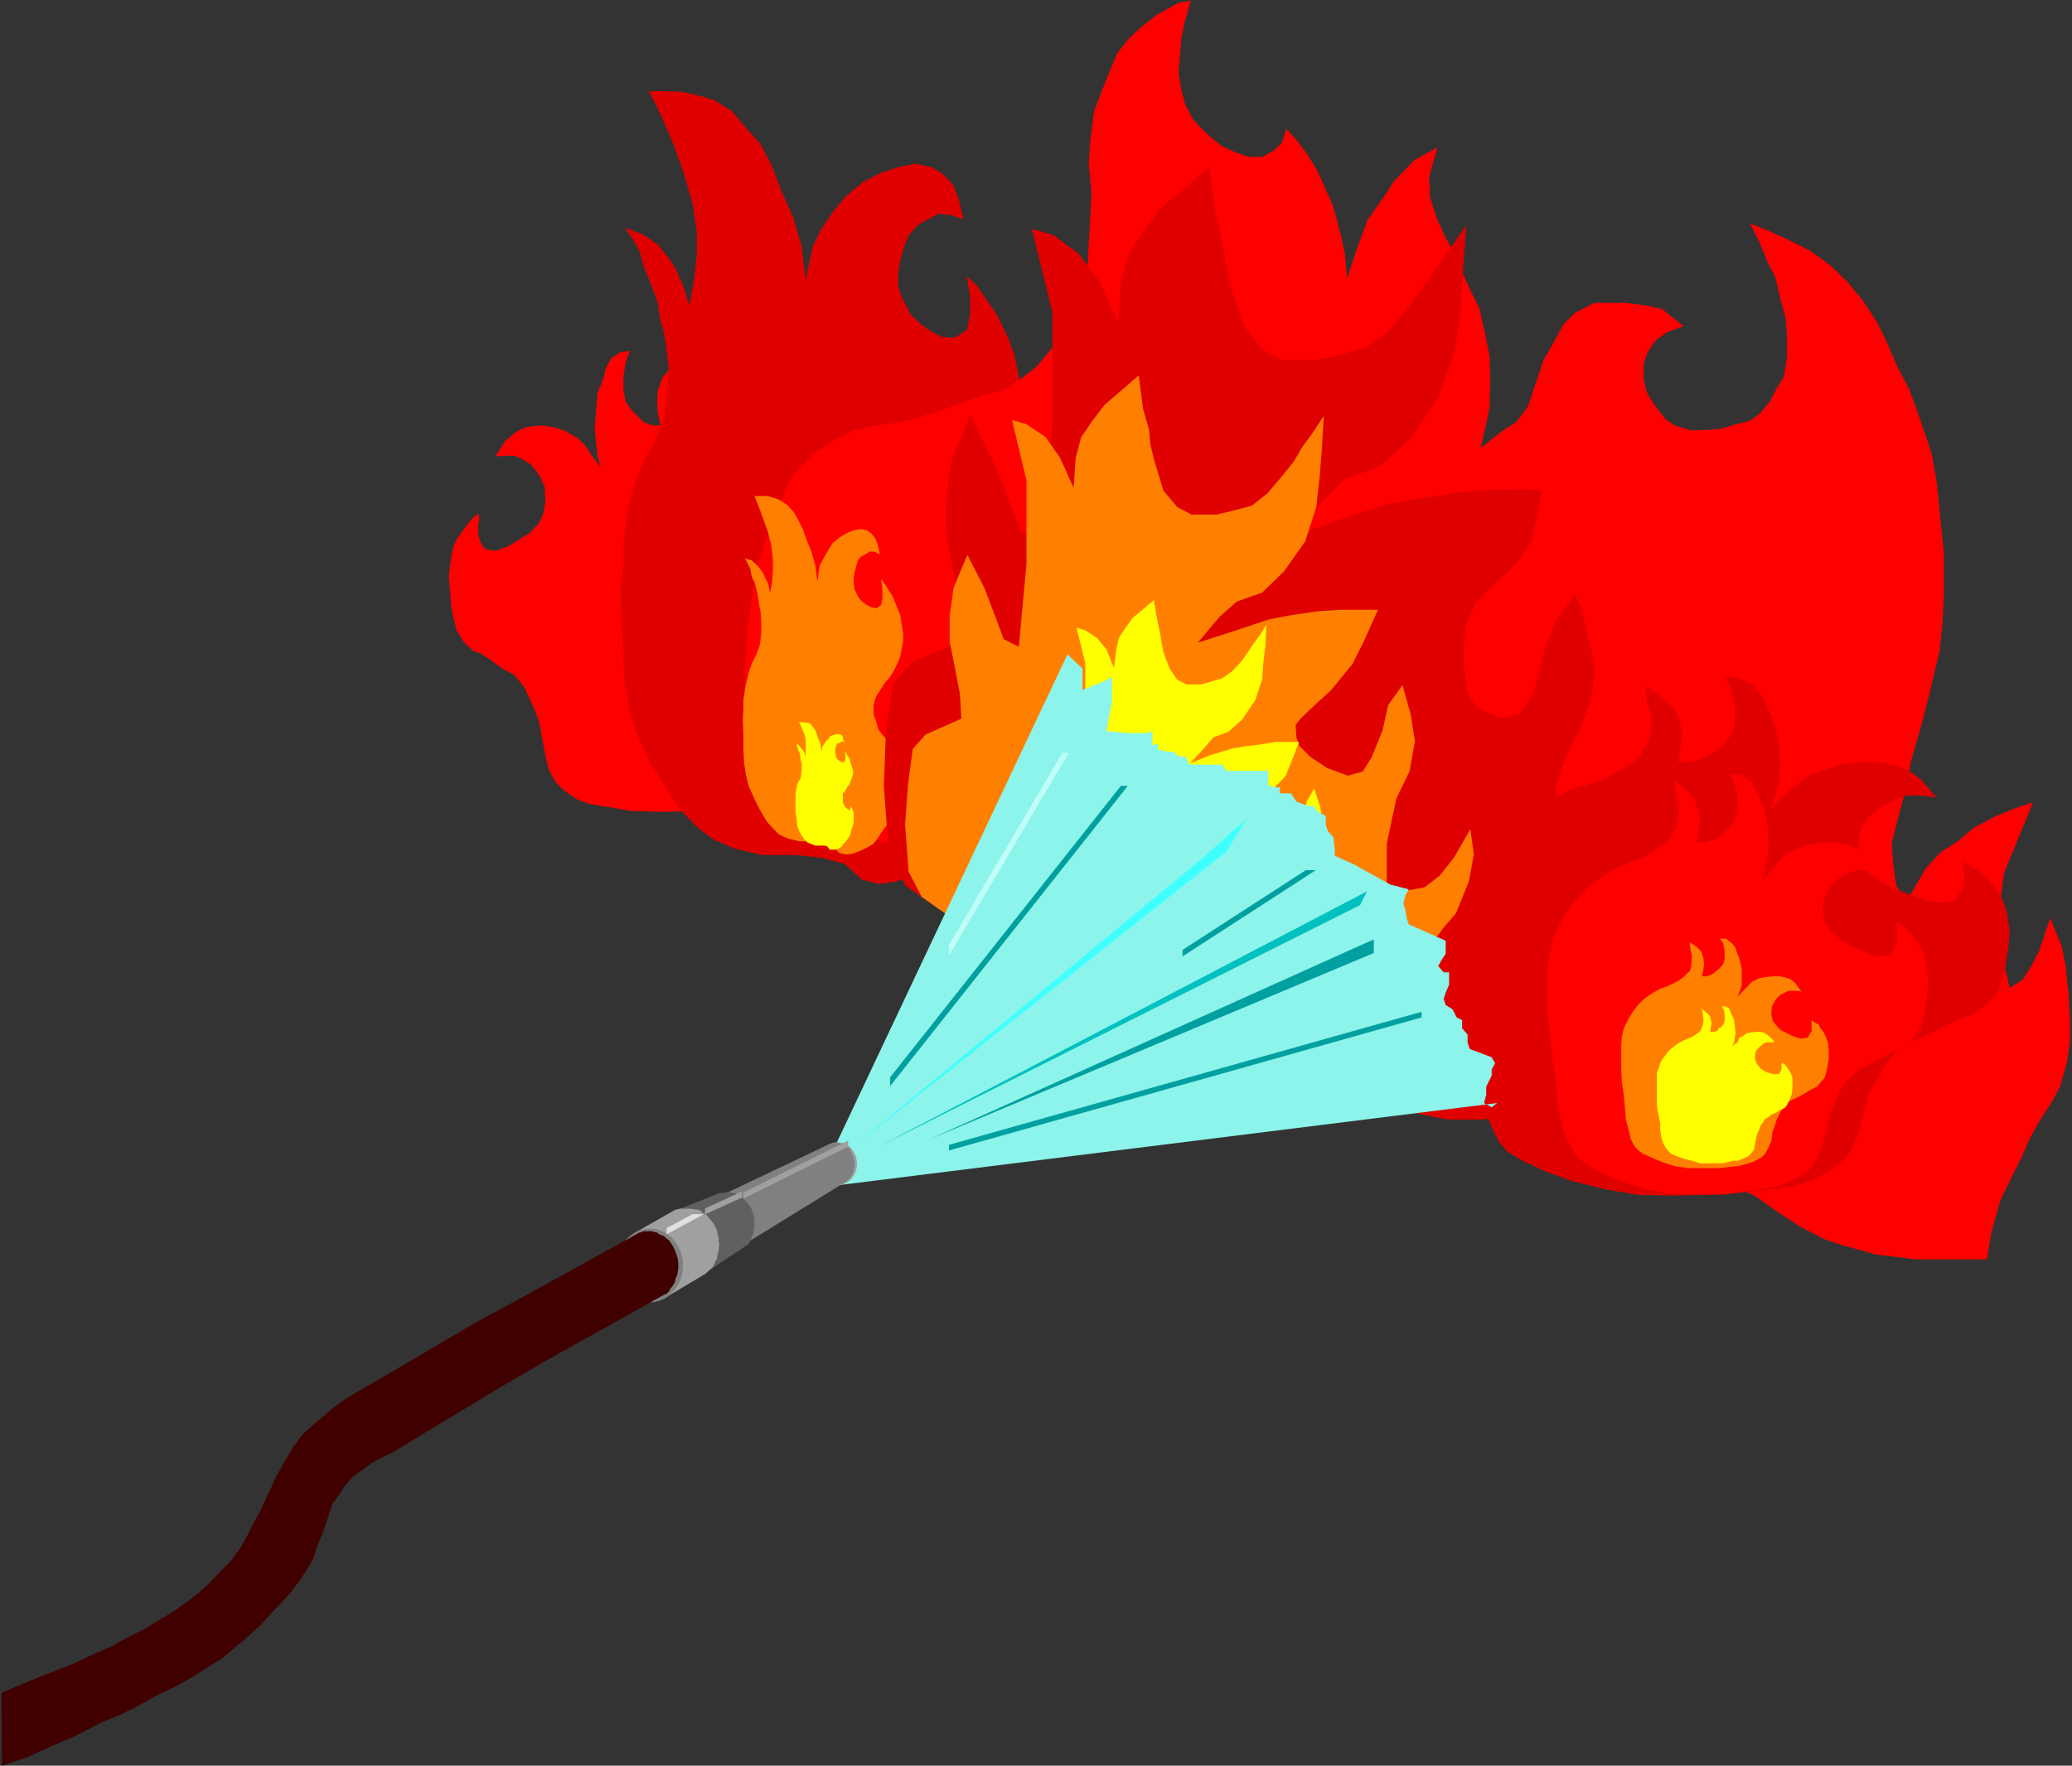 <?xml version="1.0" encoding="UTF-8" standalone="no"?>
<svg
   xmlns:ooo="http://xml.openoffice.org/svg/export"
   xmlns:dc="http://purl.org/dc/elements/1.1/"
   xmlns:cc="http://creativecommons.org/ns#"
   xmlns:rdf="http://www.w3.org/1999/02/22-rdf-syntax-ns#"
   xmlns:svg="http://www.w3.org/2000/svg"
   xmlns="http://www.w3.org/2000/svg"
   xmlns:sodipodi="http://sodipodi.sourceforge.net/DTD/sodipodi-0.dtd"
   xmlns:inkscape="http://www.inkscape.org/namespaces/inkscape"
   version="1.2"
   width="133.39mm"
   height="113.68mm"
   viewBox="0 0 13339 11368"
   preserveAspectRatio="xMidYMid"
   xml:space="preserve"
   id="svg194"
   sodipodi:docname="firehose.svg"
   style="fill-rule:evenodd;stroke-width:28.222;stroke-linejoin:round"
   inkscape:version="0.92.5 (2060ec1f9f, 2020-04-08)"><rect x="0" y="0" width="13339" height="11368" fill="#333333" stroke="none"/><sodipodi:namedview
   pagecolor="#ffffff"
   bordercolor="#666666"
   borderopacity="1"
   objecttolerance="10"
   gridtolerance="10"
   guidetolerance="10"
   inkscape:pageopacity="0"
   inkscape:pageshadow="2"
   inkscape:window-width="664"
   inkscape:window-height="487"
   id="namedview196"
   showgrid="false"
   inkscape:zoom="0.2102413"
   inkscape:cx="252.09449"
   inkscape:cy="214.82834"
   inkscape:window-x="0"
   inkscape:window-y="0"
   inkscape:window-maximized="0"
   inkscape:current-layer="svg194" />
 <defs
   class="ClipPathGroup"
   id="defs8">
  <clipPath
   id="presentation_clip_path"
   clipPathUnits="userSpaceOnUse">
   <rect
   x="0"
   y="0"
   width="21000"
   height="29700"
   id="rect2" />
  </clipPath>
  <clipPath
   id="presentation_clip_path_shrink"
   clipPathUnits="userSpaceOnUse">
   <rect
   x="21"
   y="29"
   width="20958"
   height="29641"
   id="rect5" />
  </clipPath>
 </defs>
 <defs
   class="TextShapeIndex"
   id="defs12">
  <g
   ooo:slide="id1"
   ooo:id-list="id3"
   id="g10" />
 </defs>
 <defs
   class="EmbeddedBulletChars"
   id="defs44">
  <g
   id="bullet-char-template-57356"
   transform="matrix(4.8828125e-4,0,0,-4.8828125e-4,0,0)">
   <path
   d="M 580,1141 1163,571 580,0 -4,571 Z"
   id="path14"
   inkscape:connector-curvature="0" />
  </g>
  <g
   id="bullet-char-template-57354"
   transform="matrix(4.8828125e-4,0,0,-4.8828125e-4,0,0)">
   <path
   d="M 8,1128 H 1137 V 0 H 8 Z"
   id="path17"
   inkscape:connector-curvature="0" />
  </g>
  <g
   id="bullet-char-template-10146"
   transform="matrix(4.8828125e-4,0,0,-4.8828125e-4,0,0)">
   <path
   d="M 174,0 602,739 174,1481 1456,739 Z M 1358,739 309,1346 659,739 Z"
   id="path20"
   inkscape:connector-curvature="0" />
  </g>
  <g
   id="bullet-char-template-10132"
   transform="matrix(4.8828125e-4,0,0,-4.8828125e-4,0,0)">
   <path
   d="M 2015,739 1276,0 H 717 l 543,543 H 174 v 393 h 1086 l -543,545 h 557 z"
   id="path23"
   inkscape:connector-curvature="0" />
  </g>
  <g
   id="bullet-char-template-10007"
   transform="matrix(4.8828125e-4,0,0,-4.8828125e-4,0,0)">
   <path
   d="m 0,-2 c -7,16 -16,29 -25,39 l 381,530 c -94,256 -141,385 -141,387 0,25 13,38 40,38 9,0 21,-2 34,-5 21,4 42,12 65,25 l 27,-13 111,-251 280,301 64,-25 24,25 c 21,-10 41,-24 62,-43 C 886,937 835,863 770,784 769,783 710,716 594,584 L 774,223 c 0,-27 -21,-55 -63,-84 l 16,-20 C 717,90 699,76 672,76 641,76 570,178 457,381 L 164,-76 c -22,-34 -53,-51 -92,-51 -42,0 -63,17 -64,51 -7,9 -10,24 -10,44 0,9 1,19 2,30 z"
   id="path26"
   inkscape:connector-curvature="0" />
  </g>
  <g
   id="bullet-char-template-10004"
   transform="matrix(4.8828125e-4,0,0,-4.8828125e-4,0,0)">
   <path
   d="M 285,-33 C 182,-33 111,30 74,156 52,228 41,333 41,471 c 0,78 14,145 41,201 34,71 87,106 158,106 53,0 88,-31 106,-94 l 23,-176 c 8,-64 28,-97 59,-98 l 735,706 c 11,11 33,17 66,17 42,0 63,-15 63,-46 V 965 c 0,-36 -10,-64 -30,-84 L 442,47 C 390,-6 338,-33 285,-33 Z"
   id="path29"
   inkscape:connector-curvature="0" />
  </g>
  <g
   id="bullet-char-template-9679"
   transform="matrix(4.8828125e-4,0,0,-4.8828125e-4,0,0)">
   <path
   d="M 813,0 C 632,0 489,54 383,161 276,268 223,411 223,592 c 0,181 53,324 160,431 106,107 249,161 430,161 179,0 323,-54 432,-161 108,-107 162,-251 162,-431 0,-180 -54,-324 -162,-431 C 1136,54 992,0 813,0 Z"
   id="path32"
   inkscape:connector-curvature="0" />
  </g>
  <g
   id="bullet-char-template-8226"
   transform="matrix(4.8828125e-4,0,0,-4.8828125e-4,0,0)">
   <path
   d="m 346,457 c -73,0 -137,26 -191,78 -54,51 -81,114 -81,188 0,73 27,136 81,188 54,52 118,78 191,78 73,0 134,-26 185,-79 51,-51 77,-114 77,-187 0,-75 -25,-137 -76,-188 -50,-52 -112,-78 -186,-78 z"
   id="path35"
   inkscape:connector-curvature="0" />
  </g>
  <g
   id="bullet-char-template-8211"
   transform="matrix(4.8828125e-4,0,0,-4.8828125e-4,0,0)">
   <path
   d="M -4,459 H 1135 V 606 H -4 Z"
   id="path38"
   inkscape:connector-curvature="0" />
  </g>
  <g
   id="bullet-char-template-61548"
   transform="matrix(4.8828125e-4,0,0,-4.8828125e-4,0,0)">
   <path
   d="m 173,740 c 0,163 58,303 173,419 116,115 255,173 419,173 163,0 302,-58 418,-173 116,-116 174,-256 174,-419 0,-163 -58,-303 -174,-418 C 1067,206 928,148 765,148 601,148 462,206 346,322 231,437 173,577 173,740 Z"
   id="path41"
   inkscape:connector-curvature="0" />
  </g>
 </defs>
 <g
   id="g49"
   transform="translate(-3830,-9166)">
  <g
   id="id2"
   class="Master_Slide">
   <g
   id="bg-id2"
   class="Background" />
   <g
   id="bo-id2"
   class="BackgroundObjects" />
  </g>
 </g>
 <g
   class="SlideGroup"
   id="g192"
   transform="translate(-3830,-9166)">
  <g
   id="g190">
   <g
   id="container-id1">
    <g
   id="id1"
   class="Slide"
   clip-path="url(#presentation_clip_path)">
     <g
   class="Page"
   id="g186">
      <g
   class="Graphic"
   id="g184">
       <g
   id="id3">
        <rect
   class="BoundingBox"
   x="3830"
   y="9166"
   width="13339"
   height="11368"
   id="rect51"
   style="fill:none;stroke:none" />
        <defs
   id="defs56">
         <clipPath
   id="clip_path_1"
   clipPathUnits="userSpaceOnUse">
          <path
   d="M 3830,9166 H 17168 V 20533 H 3830 Z"
   id="path53"
   inkscape:connector-curvature="0" />
         </clipPath>
        </defs>
        <g
   clip-path="url(#clip_path_1)"
   id="g92">
         <path
   d="m 8903,13639 26,-198 13,-168 14,-177 v -163 -132 l -14,-119 -22,-102 -35,-88 -31,-70 -48,-84 -49,-66 -75,-84 -79,-66 -75,-49 -66,-26 -80,-40 -53,-44 -53,-40 -39,-53 -18,-26 -22,-53 -9,-84 v -62 l 18,-88 4,-84 -66,66 -49,58 -30,83 -5,71 5,71 17,83 h -53 l -57,-22 -35,-35 -40,-40 -40,-57 -13,-71 v -92 l 13,-88 27,-75 -58,8 -61,40 -36,66 -17,71 -36,88 -8,110 -9,111 9,101 8,80 22,75 -57,-75 -48,-71 -49,-44 -75,-44 -66,-22 -79,-14 -71,5 -57,13 -53,31 -62,53 -62,97 75,-4 h 49 l 57,26 53,35 53,71 31,70 4,93 -13,79 -27,58 -61,66 -71,44 -66,40 -44,17 -44,14 -66,-14 -22,-35 -18,-53 v -62 l 4,-30 v -45 l -35,23 -35,39 -31,44 -40,53 -26,62 -14,79 -13,106 9,97 9,111 31,132 44,75 35,35 31,27 49,17 66,45 79,57 62,31 44,48 26,36 36,75 39,88 22,62 18,97 22,119 22,88 40,75 40,44 44,35 53,36 75,30 79,14 84,13 123,22 h 71 l 119,4 150,-4 132,-35 137,-44 106,-58 93,-57 57,-53 40,-57 26,-80 31,-101 31,-146 z"
   id="path58"
   inkscape:connector-curvature="0"
   style="fill:#ff0000;stroke:none" />
         <path
   d="m 8413,14565 -97,-75 -106,-110 -101,-154 -102,-163 -79,-177 -44,-150 -36,-190 -4,-158 -13,-230 -5,-203 18,-172 v -132 l 22,-185 44,-164 58,-154 79,-146 53,-136 26,-181 9,-146 -17,-150 -18,-97 -22,-79 -13,-97 -40,-110 -49,-120 -30,-105 -40,-71 -53,-79 123,48 89,62 75,92 39,62 49,111 40,127 30,-163 18,-163 v -150 l -26,-176 -62,-212 -58,-163 -70,-164 -53,-114 -40,-75 h 93 l 119,4 119,27 88,26 115,71 93,110 88,97 75,141 66,172 75,168 53,185 26,216 44,-216 58,-115 70,-105 84,-102 111,-93 119,-61 110,-36 110,-22 102,22 70,40 71,75 35,88 31,133 -79,-27 -80,-9 -70,36 -31,17 -40,27 -49,57 -30,66 -27,97 -13,80 v 84 l 22,75 26,48 31,62 66,62 67,48 70,35 80,5 79,-49 22,-101 v -115 l -22,-132 66,62 66,97 58,83 70,142 44,114 31,146 18,115 v 97 l -18,127 -22,115 -40,97 -66,106 -75,97 -75,84 -61,93 -53,61 -31,75 -22,97 v 128 l 31,93 48,110 75,88 57,62 75,58 62,-80 35,-79 53,88 31,84 31,106 18,119 v 159 l -49,154 -44,141 -31,119 -44,124 -79,141 -93,110 -70,75 -67,80 -70,70 -93,53 -110,53 -119,35 -102,14 -110,-27 -110,-101 -146,-40 -172,-18 h -216 l -185,-44 z"
   id="path60"
   inkscape:connector-curvature="0"
   style="fill:#e00000;stroke:none" />
         <path
   d="m 8691,14041 -66,-252 v -282 l 13,-265 27,-198 35,-208 53,-176 57,-155 49,-110 44,-119 75,-97 92,-93 128,-84 115,-61 132,-31 159,-22 128,-31 176,-57 186,-67 101,-30 102,-27 110,-75 93,-71 88,-105 84,-102 66,-132 53,-106 39,-172 9,-172 9,-159 9,-176 -18,-186 9,-136 26,-203 40,-106 49,-124 61,-145 75,-93 80,-75 101,-79 137,-75 79,-14 -39,137 -22,106 -9,115 -9,101 18,115 26,97 49,93 57,61 62,58 66,53 84,39 92,31 h 84 l 75,-40 53,-52 27,-89 66,71 70,93 62,101 35,75 36,84 26,53 27,92 30,115 27,124 13,154 62,-185 70,-190 115,-163 53,-84 132,-137 150,-84 -53,190 5,132 48,146 49,106 62,115 48,114 62,137 48,93 36,158 31,159 4,146 -4,172 -22,115 -36,154 133,-106 97,-62 75,-101 44,-132 57,-168 66,-115 62,-114 75,-75 124,-62 h 101 101 l 133,17 101,23 137,110 -106,39 -66,45 -57,79 -27,75 v 106 l 13,57 14,40 39,62 75,97 58,39 101,31 h 84 l 110,-9 102,-30 88,-22 62,-45 66,-79 44,-84 48,-79 18,-124 v -128 l -9,-123 -40,-150 -26,-115 -49,-92 -52,-128 -62,-124 110,44 137,62 141,71 128,92 110,106 102,124 92,141 66,136 62,146 75,141 49,133 44,127 53,155 35,198 22,230 22,220 v 97 186 l -9,167 -17,172 -62,261 -44,176 -80,282 -39,199 -49,185 -35,137 9,132 17,137 67,110 70,-119 57,-97 93,-101 115,-75 101,-84 133,-71 127,-53 120,-39 -186,454 -26,185 4,230 22,172 36,154 83,-53 58,-92 48,-93 71,-212 75,181 26,132 18,177 9,159 v 145 l -18,128 -44,159 -49,93 -74,114 -75,133 -53,123 -58,115 -79,163 -58,212 -26,163 h -198 -265 l -252,-31 -225,-62 -114,-39 -159,-84 -141,-93 -137,-97 -150,-70 -128,-53 -132,-31 -168,-62 -159,-57 -145,-97 -154,-102 -124,-115 -251,-229 -155,-123 -176,-80 -221,-123 -278,-93 -300,-35 -802,-93 -662,-441 -499,-371 -802,-30 -746,-186 z"
   id="path62"
   inkscape:connector-curvature="0"
   style="fill:#ff0000;stroke:none" />
         <path
   d="m 8845,14539 -39,-40 -40,-44 -44,-75 -35,-70 -36,-80 -17,-66 -14,-88 -4,-75 v -102 l -4,-92 4,-80 v -57 l 13,-84 18,-79 22,-66 31,-62 22,-62 9,-75 v -71 l -5,-70 -9,-40 -4,-35 -9,-49 -13,-53 -22,-48 -9,-49 -18,-35 -17,-31 44,13 35,31 35,44 14,31 22,44 13,62 13,-75 5,-75 v -66 l -9,-84 -22,-92 -27,-75 -26,-71 -22,-57 -13,-31 h 30 53 l 49,13 31,13 48,31 40,44 31,53 31,62 26,75 31,75 22,84 13,101 14,-101 26,-49 27,-48 30,-49 49,-40 44,-26 44,-18 44,-8 40,8 26,18 27,31 18,44 13,62 -36,-18 h -30 l -27,18 -9,4 -22,13 -17,22 -9,31 -13,49 -5,35 v 35 l 5,36 13,26 13,27 22,26 31,22 26,13 36,9 31,-22 8,-48 v -53 l -8,-66 22,30 31,49 22,35 26,66 22,53 9,62 9,57 v 45 l -9,53 -9,48 -18,44 -26,53 -26,40 -31,35 -27,44 -22,31 -13,31 -9,40 v 57 l 18,49 13,48 31,40 26,26 31,27 22,-31 13,-40 27,40 9,35 13,53 4,53 v 75 l -17,66 -13,66 -18,49 -18,57 -31,71 -39,44 -27,40 -22,35 -26,31 -40,22 -44,22 -49,18 -44,4 -39,-9 -49,-48 -53,-18 -75,-9 h -79 l -75,-18 z"
   id="path64"
   inkscape:connector-curvature="0"
   style="fill:#ff8000;stroke:none" />
         <path
   d="m 9661,14870 -110,-221 -31,-419 13,-353 49,-317 124,-133 317,-132 -18,-221 -48,-286 -35,-181 v -234 l 35,-247 119,-287 150,300 176,446 133,70 70,-741 v -736 l -132,-539 137,40 163,119 137,181 119,269 17,-269 53,-181 97,-150 102,-137 317,-269 40,300 44,186 22,136 31,150 88,252 115,150 132,66 h 221 l 146,-31 172,-48 136,-102 133,-154 97,-133 92,-132 80,-115 106,-150 -22,296 -14,234 -35,269 -106,300 -181,273 -203,181 -225,84 -141,137 -203,233 314,-114 322,-102 207,-35 234,-35 198,-18 199,-4 141,4 -31,172 -35,159 -75,115 -75,79 -84,75 -124,124 -66,158 -13,128 v 106 l 13,93 5,75 35,70 40,53 150,62 123,-31 84,-128 53,-203 17,-75 36,-88 35,-93 71,-105 57,-75 44,105 27,137 35,128 18,133 -18,141 -35,123 -67,177 27,-84 -84,176 -26,62 -40,124 -27,185 -17,92 -9,128 v 93 l 35,88 80,14 92,8 71,-26 75,-31 75,-31 79,-48 80,-89 48,-53 57,-83 45,-84 35,-115 35,137 9,92 -9,115 -22,159 -48,119 -80,132 -114,137 -168,221 -256,234 -181,132 -106,198 -44,393 -207,44 h -234 l -216,-44 -221,-84 -185,-119 -163,-137 -137,-220 -66,-163 -234,48 -304,-48 -238,-102 -133,-119 -105,-185 -300,101 -336,-31 -353,-119 -286,-137 z"
   id="path66"
   inkscape:connector-curvature="0"
   style="fill:#e00000;stroke:none" />
         <path
   d="m 9763,14940 -84,-163 -22,-300 18,-256 31,-233 83,-93 230,-102 -9,-158 -40,-208 -26,-128 v -172 l 26,-180 88,-208 111,216 123,327 97,48 49,-529 v -543 l -93,-388 93,27 123,83 93,133 88,194 13,-194 36,-133 75,-110 75,-97 220,-190 27,212 39,137 9,97 27,110 57,186 88,105 93,49 h 163 l 110,-27 115,-30 101,-80 93,-110 75,-93 57,-97 62,-84 75,-114 -13,225 -13,163 -22,198 -71,221 -137,194 -141,137 -163,57 -110,97 -141,168 233,-75 225,-75 141,-27 177,-26 137,-9 h 247 l -89,199 -75,150 -141,172 -92,83 -102,97 -31,40 5,80 17,53 75,75 106,70 133,49 97,-27 57,-92 70,-173 36,-163 92,-128 53,190 27,172 -35,194 -84,172 -62,291 v 291 l 123,14 120,-22 97,-75 92,-115 106,-185 22,163 -31,172 -84,207 -83,97 -119,159 -181,172 -137,93 -75,145 -31,283 -145,35 h -164 l -158,-35 -155,-58 -137,-88 -119,-97 -101,-159 -49,-123 -167,39 -221,-35 -163,-70 -97,-89 -79,-136 -212,79 -238,-26 -256,-89 -203,-97 z"
   id="path68"
   inkscape:connector-curvature="0"
   style="fill:#ff8000;stroke:none" />
         <path
   d="m 10407,15068 -44,-97 -13,-176 4,-159 22,-141 53,-62 132,-57 -4,-97 -22,-124 -13,-84 v -101 l 13,-115 53,-123 66,136 79,199 53,31 31,-331 v -331 l -57,-229 57,17 75,49 62,75 48,119 14,-119 17,-75 44,-66 44,-62 137,-115 22,128 18,84 9,57 13,67 40,105 48,71 62,31 h 93 l 61,-18 75,-22 62,-44 62,-66 40,-57 39,-58 36,-48 44,-71 -5,132 -13,102 -9,119 -44,132 -84,124 -88,79 -97,36 -57,66 -93,101 132,-53 146,-44 84,-13 106,-13 83,-14 h 150 l -48,124 -40,97 -93,97 -57,53 -66,62 -13,22 4,53 5,31 44,39 70,49 84,26 57,-8 31,-67 44,-101 27,-93 48,-84 40,120 13,101 -22,124 -53,97 -44,176 v 176 l 80,5 75,-9 61,-48 53,-62 58,-119 17,106 -17,97 -49,132 -53,62 -70,92 -111,102 -79,57 -44,88 -27,172 -88,22 h -101 l -93,-22 -97,-35 -75,-53 -75,-57 -66,-97 -31,-75 -97,22 -137,-22 -101,-44 -53,-49 -49,-84 -132,44 -146,-13 -150,-48 -127,-62 z"
   id="path70"
   inkscape:connector-curvature="0"
   style="fill:#ffff00;stroke:none" />
         <path
   d="m 13336,16021 -44,-216 -31,-198 -18,-199 v -181 -150 l 18,-132 35,-115 66,-97 44,-84 75,-88 71,-79 128,-93 128,-79 119,-53 97,-31 128,-40 84,-48 79,-45 71,-57 17,-31 40,-66 18,-88 v -75 l -31,-102 -5,-92 102,75 79,66 44,97 9,75 -9,84 -17,92 h 75 l 88,-22 66,-39 62,-49 53,-66 22,-75 v -115 l -22,-97 -44,-84 92,9 97,49 58,75 35,75 44,106 22,123 9,124 -9,114 -22,89 -35,88 92,-88 80,-71 75,-57 114,-40 111,-35 123,-14 115,5 93,17 88,31 84,62 97,115 -106,-13 h -88 l -84,35 -84,40 -88,75 -44,75 -9,105 13,93 49,66 97,75 110,49 101,39 71,22 75,14 106,-14 26,-39 35,-58 v -66 l -8,-35 v -53 l 48,31 62,35 53,53 53,62 39,66 27,84 18,115 -9,114 -18,119 -44,155 -75,84 -53,44 -53,31 -75,22 -101,53 -128,61 -88,36 -80,53 -35,39 -57,80 -53,97 -44,75 -27,110 -35,132 -40,102 -57,75 -66,53 -67,39 -83,40 -111,35 -136,18 -128,13 -190,22 h -119 l -185,5 -234,-5 -208,-35 -216,-53 -172,-62 -150,-70 -97,-58 -53,-61 -44,-89 -48,-114 -49,-168 z"
   id="path72"
   inkscape:connector-curvature="0"
   style="fill:#e00000;stroke:none" />
         <path
   d="m 13852,16167 -27,-177 -17,-154 -18,-163 v -146 -123 l 18,-111 22,-92 40,-80 35,-66 53,-75 53,-57 84,-80 92,-61 80,-40 66,-27 88,-35 57,-35 62,-40 44,-44 9,-26 31,-53 13,-71 v -66 l -22,-75 -4,-79 75,61 48,53 31,84 9,57 -9,67 -9,75 h 53 l 62,-18 44,-31 40,-35 44,-58 17,-57 v -93 l -17,-79 -31,-66 62,4 66,36 40,61 26,58 35,88 13,106 5,97 -5,88 -13,79 -26,71 66,-71 48,-61 58,-49 75,-35 79,-22 88,-13 80,4 66,13 53,27 66,48 75,93 -79,-5 h -62 l -62,22 -57,31 -62,66 -31,62 -9,80 14,70 35,58 62,57 79,48 71,27 53,22 52,13 75,-13 14,-31 26,-48 v -58 l -4,-31 v -44 l 35,27 40,31 35,44 40,53 22,48 22,75 9,93 -5,92 -13,97 -31,124 -48,66 -31,40 -40,22 -57,22 -75,44 -84,44 -62,31 -48,49 -31,26 -44,66 -36,80 -26,61 -18,89 -31,110 -26,75 -40,66 -39,40 -49,31 -62,31 -79,30 -93,18 -92,9 -133,18 h -79 l -128,4 -168,-4 -145,-27 -146,-48 -115,-45 -105,-57 -71,-48 -35,-49 -40,-71 -31,-88 -31,-137 z"
   id="path74"
   inkscape:connector-curvature="0"
   style="fill:#ff0000;stroke:none" />
         <path
   d="m 14293,16321 -9,-101 -13,-89 -4,-88 v -79 -66 l 4,-58 13,-53 18,-39 22,-40 26,-40 27,-35 48,-44 53,-35 40,-22 40,-14 48,-22 31,-17 31,-22 26,-27 14,-9 8,-26 5,-44 v -36 l -9,-39 -4,-44 44,30 31,31 13,44 4,36 -4,35 -9,44 h 31 l 35,-13 22,-18 22,-17 27,-31 9,-36 v -48 l -9,-49 -22,-30 h 39 l 31,22 27,30 13,36 18,48 13,58 v 53 52 l -13,36 -14,39 36,-39 31,-31 26,-27 44,-22 40,-8 48,-5 h 44 l 31,5 40,13 31,26 40,53 -40,-4 h -40 l -31,13 -31,18 -30,35 -18,35 -4,49 8,39 18,27 31,35 44,22 35,18 27,9 31,9 44,-9 4,-13 18,-27 v -31 -17 -23 l 17,14 27,13 13,26 22,27 13,31 14,35 4,53 v 53 l -9,53 -17,66 -31,35 -18,22 -18,9 -35,18 -35,22 -49,26 -35,14 -26,26 -14,13 -26,40 -22,44 -9,31 -18,49 -8,61 -18,40 -22,40 -22,22 -22,13 -36,18 -44,13 -48,13 -49,4 -75,9 h -44 -70 -89 l -83,-13 -80,-26 -62,-27 -61,-26 -36,-27 -22,-26 -22,-44 -9,-44 -22,-80 z"
   id="path76"
   inkscape:connector-curvature="0"
   style="fill:#ff8000;stroke:none" />
         <path
   d="m 14518,16401 -13,-67 -9,-57 v -62 -53 -48 -40 l 13,-31 9,-31 13,-26 22,-27 18,-26 31,-26 31,-23 31,-17 22,-9 30,-13 23,-13 26,-18 13,-13 5,-14 8,-17 5,-27 v -22 l -5,-31 -4,-31 27,27 22,18 8,26 5,27 -5,22 -4,30 h 18 l 26,-4 9,-18 18,-8 17,-22 5,-27 v -31 l -5,-31 -13,-22 h 22 l 26,13 9,27 9,18 13,30 5,45 4,35 -4,31 -5,31 -13,26 35,-26 9,-27 27,-13 22,-18 26,-4 36,-5 h 26 l 22,5 22,13 22,18 27,31 h -31 -18 l -22,8 -22,18 -22,22 -9,18 -4,35 9,31 8,13 22,27 27,17 26,9 18,5 22,4 26,-4 5,-9 9,-18 v -18 -17 -9 l 9,4 13,9 17,22 9,13 13,23 9,26 v 35 31 l -4,40 -18,44 -13,26 -13,18 -13,5 -18,8 -27,18 -30,13 -23,18 -22,13 -4,13 -18,22 -13,36 -9,17 -8,31 -9,44 -5,31 -22,27 -13,13 -18,9 -17,9 -31,13 h -31 l -35,9 -44,8 h -27 -48 -58 l -57,-17 -53,-13 -40,-14 -39,-17 -23,-22 -13,-18 -17,-31 -9,-31 -9,-48 z"
   id="path78"
   inkscape:connector-curvature="0"
   style="fill:#ffff00;stroke:none" />
         <path
   d="m 9031,14592 -14,-13 -13,-14 -17,-26 -14,-26 -9,-27 -4,-26 -4,-36 -5,-26 v -35 -31 -27 -26 l 5,-27 4,-26 9,-27 13,-17 5,-22 4,-31 v -22 -27 l -4,-13 -5,-18 v -17 l -4,-18 -9,-18 -5,-17 -4,-13 -4,-9 13,4 13,13 9,14 9,8 9,18 4,27 4,-31 v -27 -26 -27 l -8,-35 -9,-22 -13,-31 -5,-13 -9,-13 h 14 22 l 13,4 h 13 l 18,13 13,18 13,17 9,23 9,30 13,27 4,26 5,36 4,-36 13,-17 9,-18 18,-13 9,-18 22,-9 13,-4 13,-4 18,4 9,4 9,9 v 18 l 13,22 -13,-9 h -9 l -9,9 -9,4 h -9 l -4,9 -5,13 -4,14 v 17 9 l 4,13 v 14 l 5,8 9,9 13,9 9,4 9,5 13,-9 4,-18 v -22 l -4,-22 9,9 8,18 14,17 4,22 5,18 8,22 5,22 v 13 l -5,22 -8,18 -5,13 -4,18 -14,13 -8,18 -9,13 -13,13 v 9 18 13 18 l 8,17 9,14 9,8 18,14 4,-14 v -13 l 13,13 5,18 4,13 v 22 31 l -4,22 -5,18 -8,22 -5,22 -9,18 -17,22 -9,13 -13,9 -5,13 -13,9 -18,9 -17,4 h -14 -17 l -18,-22 -18,-4 h -22 -35 l -22,-9 z"
   id="path80"
   inkscape:connector-curvature="0"
   style="fill:#ffff00;stroke:none" />
         <path
   d="m 10848,15320 -26,-53 -5,-93 5,-79 13,-66 22,-31 70,-31 -4,-44 -9,-62 -4,-40 v -53 l 4,-57 27,-62 30,66 40,98 31,17 13,-163 v -168 l -26,-119 26,9 40,26 26,40 27,58 4,-58 9,-40 22,-35 22,-35 71,-57 9,70 8,40 5,31 9,31 22,57 22,31 31,17 h 48 l 31,-4 35,-18 31,-17 36,-36 13,-30 22,-31 17,-27 27,-31 -9,71 -4,48 -5,58 -22,70 -39,62 -45,40 -52,22 -31,26 -44,58 70,-27 71,-26 44,-5 48,-13 h 49 75 l -27,58 -26,48 -44,53 -27,26 -31,27 -8,9 4,26 v 18 l 22,17 35,23 44,17 27,-9 13,-31 27,-52 4,-40 35,-44 14,61 4,49 -9,57 -22,53 -22,89 v 88 l 40,4 35,-4 31,-27 26,-31 36,-61 4,53 -9,53 -22,66 -26,31 -40,48 -53,57 -40,22 -22,49 -13,84 -44,9 h -53 l -44,-9 -49,-18 -44,-26 -35,-31 -26,-44 -22,-44 -49,17 -62,-9 -57,-26 -27,-26 -22,-45 -70,27 -75,-9 -71,-26 -66,-31 z"
   id="path82"
   inkscape:connector-curvature="0"
   style="fill:#ff0000;stroke:none" />
         <path
   d="m 9185,16590 1517,-3211 97,92 v 40 53 44 l 142,-57 48,-27 v 164 l -26,132 -9,53 141,13 h 119 l 35,-13 v 40 53 l 36,-14 v 40 l 61,13 h 36 l 35,31 h 44 l 27,53 h 163 48 l 27,40 h 57 35 142 35 v 39 53 l 40,14 h 35 v 39 h 70 l 36,53 35,13 35,14 h 36 l 35,39 48,27 v 57 l 14,40 35,40 9,79 v 40 l 119,53 238,132 119,31 -22,40 -13,53 13,39 9,53 13,40 119,53 119,53 v 39 45 l -26,39 -22,40 35,40 h 35 v 39 40 l -22,53 -13,40 13,39 44,27 27,53 35,17 v 53 l 35,40 v 53 l 14,40 141,53 22,39 -22,40 v 40 l -35,70 v 53 l -14,53 49,27 35,-27 -4283,534 z"
   id="path84"
   inkscape:connector-curvature="0"
   style="fill:#8cf4ea;stroke:none" />
         <path
   d="m 11558,14702 -2236,1849 2404,-1902 128,-211 z"
   id="path86"
   inkscape:connector-curvature="0"
   style="fill:#40ffff;stroke:none" />
         <path
   d="m 9481,16551 3149,-1646 -44,88 z"
   id="path88"
   inkscape:connector-curvature="0"
   style="fill:#00c0c0;stroke:none" />
         <path
   d="m 9803,16506 2871,-1292 v 88 z"
   id="path90"
   inkscape:connector-curvature="0"
   style="fill:#00a0a0;stroke:none" />
        </g>
        <defs
   id="defs97">
         <clipPath
   id="clip_path_2"
   clipPathUnits="userSpaceOnUse">
          <path
   d="m 11443,14768 h 859 v 568 h -859 z"
   id="path94"
   inkscape:connector-curvature="0" />
         </clipPath>
        </defs>
        <g
   clip-path="url(#clip_path_2)"
   id="g101">
         <path
   d="m 13093,14235 -2474,1601"
   id="path99"
   inkscape:connector-curvature="0"
   style="fill:none;stroke:#00a0a0;stroke-width:35;stroke-linecap:round;stroke-linejoin:miter" />
        </g>
        <g
   clip-path="url(#clip_path_1)"
   id="g103" />
        <defs
   id="defs108">
         <clipPath
   id="clip_path_3"
   clipPathUnits="userSpaceOnUse">
          <path
   d="m 9560,14226 h 1543 v 1940 H 9560 Z"
   id="path105"
   inkscape:connector-curvature="0" />
         </clipPath>
        </defs>
        <g
   clip-path="url(#clip_path_3)"
   id="g112">
         <path
   d="M 12577,12320 8051,18037"
   id="path110"
   inkscape:connector-curvature="0"
   style="fill:none;stroke:#00a0a0;stroke-width:35;stroke-linecap:round;stroke-linejoin:miter" />
        </g>
        <g
   clip-path="url(#clip_path_1)"
   id="g114" />
        <defs
   id="defs119">
         <clipPath
   id="clip_path_4"
   clipPathUnits="userSpaceOnUse">
          <path
   d="m 9939,15002 h 3043 v 2293 H 9939 Z"
   id="path116"
   inkscape:connector-curvature="0" />
         </clipPath>
        </defs>
        <g
   clip-path="url(#clip_path_4)"
   id="g123">
         <path
   d="M 15956,14861 6931,17402"
   id="path121"
   inkscape:connector-curvature="0"
   style="fill:none;stroke:#00a0a0;stroke-width:35;stroke-linecap:round;stroke-linejoin:miter" />
        </g>
        <g
   clip-path="url(#clip_path_1)"
   id="g125" />
        <defs
   id="defs130">
         <clipPath
   id="clip_path_5"
   clipPathUnits="userSpaceOnUse">
          <path
   d="m 9939,14014 h 784 v 1305 h -784 z"
   id="path127"
   inkscape:connector-curvature="0" />
         </clipPath>
        </defs>
        <g
   clip-path="url(#clip_path_5)"
   id="g134">
         <path
   d="M 11439,12744 9189,16555"
   id="path132"
   inkscape:connector-curvature="0"
   style="fill:none;stroke:#c0fef9;stroke-width:35;stroke-linecap:round;stroke-linejoin:miter" />
        </g>
        <g
   clip-path="url(#clip_path_1)"
   id="g140">
         <path
   d="m 9347,16659 c 0,24 -6,48 -17,69 -11,21 -26,38 -45,50 -20,13 -41,19 -63,19 -22,0 -43,-6 -62,-19 -20,-12 -35,-29 -46,-50 -11,-21 -17,-45 -17,-69 0,-25 6,-49 17,-70 11,-21 26,-38 46,-50 19,-13 40,-19 62,-19 22,0 43,6 63,19 19,12 34,29 45,50 11,21 17,45 17,70 z"
   id="path136"
   inkscape:connector-curvature="0"
   style="fill:#a0a0a0;stroke:none" />
         <path
   d="m 9167,16533 31,-9 h 27 l 31,9 22,13 22,13 9,22 8,18 9,18 5,26 v 31 l -5,31 -9,22 -13,22 -9,9 -22,18 -701,432 -137,-327 z"
   id="path138"
   inkscape:connector-curvature="0"
   style="fill:#808080;stroke:none" />
        </g>
        <defs
   id="defs145">
         <clipPath
   id="clip_path_6"
   clipPathUnits="userSpaceOnUse">
          <path
   d="m 8616,16158 h 674 v 1128 h -674 z"
   id="path142"
   inkscape:connector-curvature="0" />
         </clipPath>
        </defs>
        <g
   clip-path="url(#clip_path_6)"
   id="g149">
         <path
   d="m 7976,17181 1919,-952"
   id="path147"
   inkscape:connector-curvature="0"
   style="fill:none;stroke:#a0a0a0;stroke-width:35;stroke-linecap:round;stroke-linejoin:miter" />
        </g>
        <g
   clip-path="url(#clip_path_1)"
   id="g153">
         <path
   d="m 8201,16952 252,-101 17,-5 h 18 l 18,-4 h 22 l 17,4 22,5 9,8 18,9 13,9 13,13 9,9 18,18 9,13 13,22 4,13 9,27 5,22 v 17 18 9 l -5,22 v 18 l -4,17 -9,18 -4,13 -9,18 -9,13 -265,176 z"
   id="path151"
   inkscape:connector-curvature="0"
   style="fill:#606060;stroke:none" />
        </g>
        <defs
   id="defs158">
         <clipPath
   id="clip_path_7"
   clipPathUnits="userSpaceOnUse">
          <path
   d="m 8369,16259 h 237 v 1353 h -237 z"
   id="path155"
   inkscape:connector-curvature="0" />
         </clipPath>
        </defs>
        <g
   clip-path="url(#clip_path_7)"
   id="g162">
         <path
   d="m 8166,17058 609,-278"
   id="path160"
   inkscape:connector-curvature="0"
   style="fill:none;stroke:#a0a0a0;stroke-width:35;stroke-linecap:round;stroke-linejoin:miter" />
        </g>
        <g
   clip-path="url(#clip_path_1)"
   id="g168">
         <path
   d="m 7919,17102 256,-146 13,-4 22,-4 h 18 17 18 13 l 22,4 h 14 l 13,4 17,5 9,13 18,9 13,9 13,17 9,9 13,18 9,9 9,22 9,13 4,26 5,22 4,18 v 18 l 5,13 -5,22 v 18 l -4,13 -5,22 -4,22 -9,13 -9,22 -9,18 -13,9 -9,9 -17,17 -13,9 -252,150 z"
   id="path164"
   inkscape:connector-curvature="0"
   style="fill:#a0a0a0;stroke:none" />
         <path
   d="m 8227,17314 c 0,41 -10,82 -29,118 -18,36 -45,66 -78,87 -32,21 -69,32 -106,32 -38,0 -75,-11 -107,-32 -33,-21 -60,-51 -78,-87 -19,-36 -29,-77 -29,-118 0,-42 10,-83 29,-119 18,-36 45,-66 78,-87 32,-21 69,-32 107,-32 37,0 74,11 106,32 33,21 60,51 78,87 19,36 29,77 29,119 z"
   id="path166"
   inkscape:connector-curvature="0"
   style="fill:#808080;stroke:none" />
        </g>
        <defs
   id="defs173">
         <clipPath
   id="clip_path_8"
   clipPathUnits="userSpaceOnUse">
          <path
   d="m 8122,16983 h 237 v 145 h -237 z"
   id="path170"
   inkscape:connector-curvature="0" />
         </clipPath>
        </defs>
        <g
   clip-path="url(#clip_path_8)"
   id="g177">
         <path
   d="m 7919,17203 609,-330"
   id="path175"
   inkscape:connector-curvature="0"
   style="fill:none;stroke:#e0e0e0;stroke-width:35;stroke-linecap:round;stroke-linejoin:miter" />
        </g>
        <g
   clip-path="url(#clip_path_1)"
   id="g181">
         <path
   d="m 3839,20066 163,-70 146,-58 167,-66 110,-53 124,-53 101,-57 115,-57 102,-62 92,-57 80,-58 70,-53 58,-53 79,-83 71,-71 61,-84 49,-88 35,-71 40,-70 31,-66 39,-84 27,-62 40,-75 39,-66 44,-75 62,-79 66,-58 62,-53 62,-53 79,-57 66,-40 146,-84 613,-361 326,-177 719,-397 23,-13 17,-4 9,-5 h 22 13 18 l 18,5 17,4 18,13 26,9 14,13 22,18 8,13 18,27 9,22 9,22 9,31 4,30 v 27 l -4,31 -5,22 -9,18 -4,22 -18,30 -13,14 -4,13 -18,18 -18,8 -17,9 -719,402 -252,145 -520,313 -234,142 -71,35 -66,35 -79,58 -49,35 -48,57 -31,49 -49,66 -26,84 -31,88 -40,101 -22,71 -39,71 -40,61 -66,89 -62,70 -31,31 -53,57 -57,62 -88,79 -89,75 -70,58 -93,57 -75,49 -75,44 -75,40 -101,48 -119,66 -106,53 -137,57 -154,80 -172,75 -146,66 -159,53 z"
   id="path179"
   inkscape:connector-curvature="0"
   style="fill:#400000;stroke:none" />
        </g>
       </g>
      </g>
     </g>
    </g>
   </g>
  </g>
 </g>
</svg>